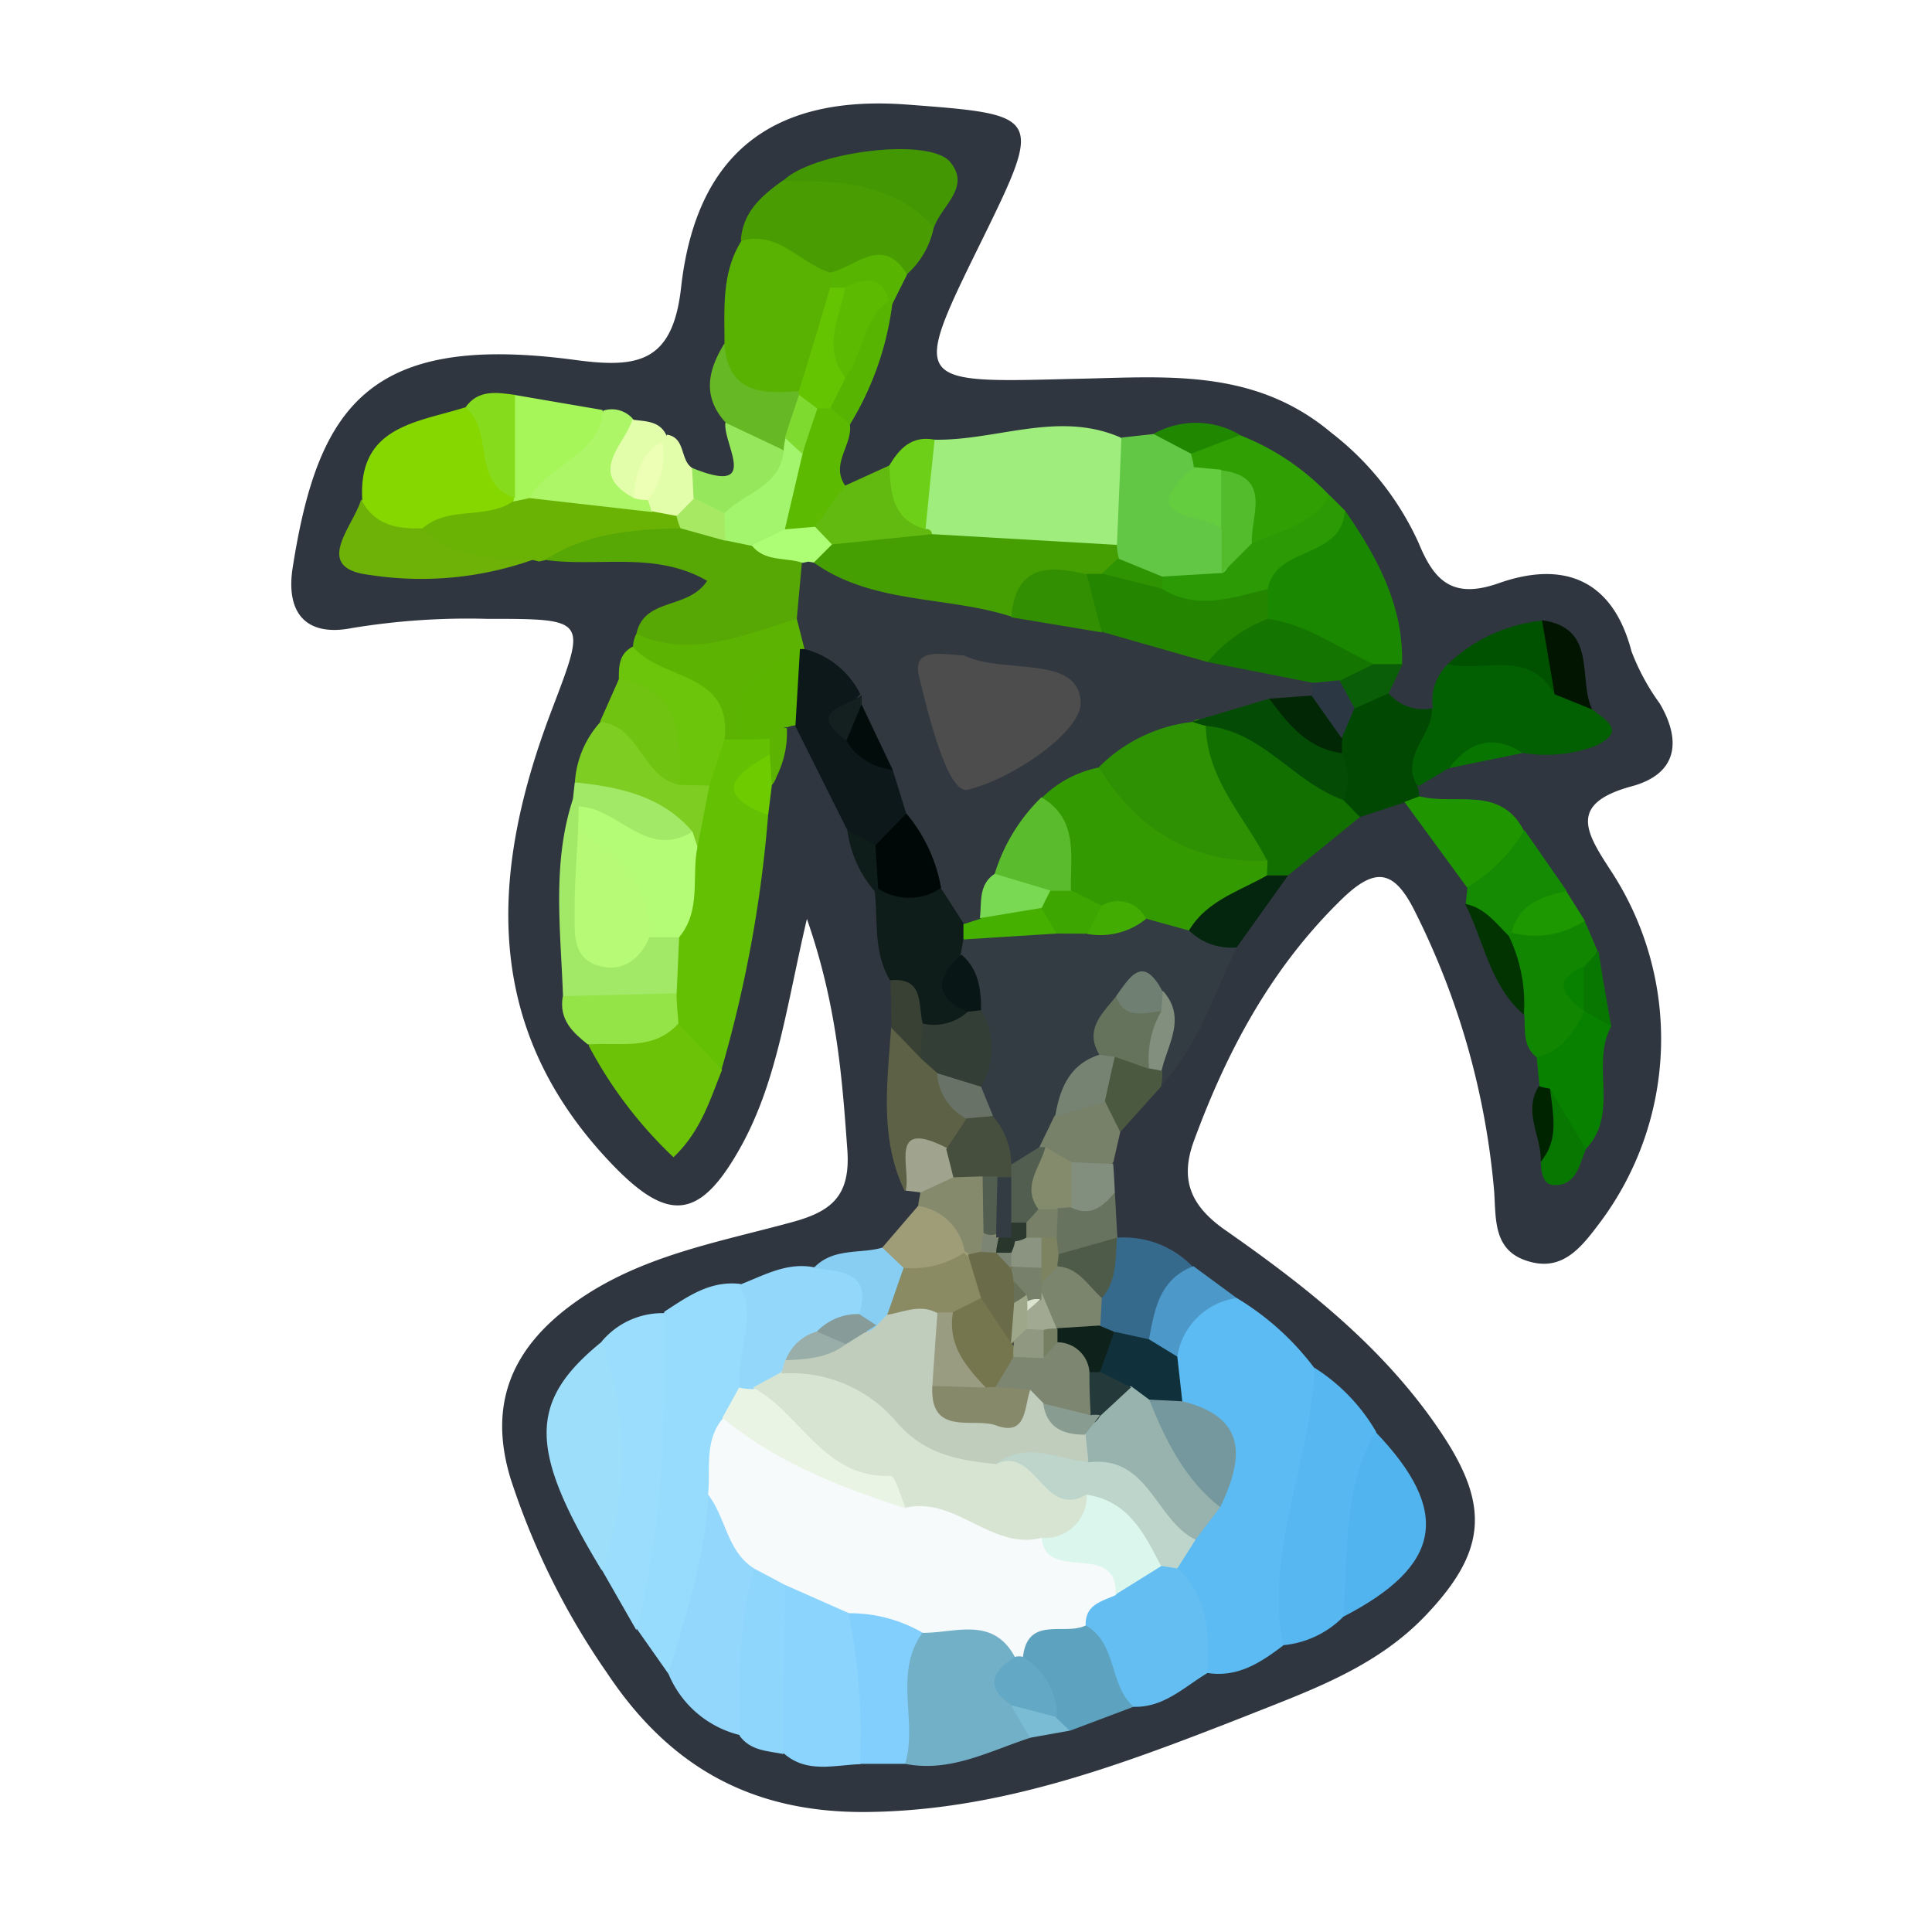 <svg id="Layer_1" data-name="Layer 1" xmlns="http://www.w3.org/2000/svg" viewBox="0 0 128 128"><defs><style>.cls-1{fill:#303640;}.cls-2{fill:#5cbbf3;}.cls-3{fill:#333b43;}.cls-4{fill:#9eed7d;}.cls-5{fill:#97dcfd;}.cls-6{fill:#63c002;}.cls-7{fill:#56b7f1;}.cls-8{fill:#57a705;}.cls-9{fill:#025f02;}.cls-10{fill:#59b101;}.cls-11{fill:#9bddfc;}.cls-12{fill:#8ad4fe;}.cls-13{fill:#86d700;}.cls-14{fill:#72b0c8;}.cls-15{fill:#9ddefb;}.cls-16{fill:#499c01;}.cls-17{fill:#1a8800;}.cls-18{fill:#65bef1;}.cls-19{fill:#93d8fc;}.cls-20{fill:#117000;}.cls-21{fill:#51b4ef;}.cls-22{fill:#61c745;}.cls-23{fill:#6bc207;}.cls-24{fill:#6ab305;}.cls-25{fill:#0c1819;}.cls-26{fill:#93d8fa;}.cls-27{fill:#429703;}.cls-28{fill:#82cffd;}.cls-29{fill:#8fd6fd;}.cls-30{fill:#0f1d1a;}.cls-31{fill:#014802;}.cls-32{fill:#5da2bf;}.cls-33{fill:#6fb207;}.cls-34{fill:#a1e966;}.cls-35{fill:#5db301;}.cls-36{fill:#118601;}.cls-37{fill:#1f9600;}.cls-38{fill:#2f9f04;}.cls-39{fill:#2b9a05;}.cls-40{fill:#7ecd23;}.cls-41{fill:#5d6145;}.cls-42{fill:#a6f659;}.cls-43{fill:#6cc40b;}.cls-44{fill:#94e347;}.cls-45{fill:#098100;}.cls-46{fill:#acf667;}.cls-47{fill:#71c312;}.cls-48{fill:#366a8d;}.cls-49{fill:#62ba10;}.cls-50{fill:#148b02;}.cls-51{fill:#66b824;}.cls-52{fill:#5cbb01;}.cls-53{fill:#4c98c9;}.cls-54{fill:#5ab400;}.cls-55{fill:#96e75b;}.cls-56{fill:#9e9d78;}.cls-57{fill:#04250e;}.cls-58{fill:#005100;}.cls-59{fill:#87db1d;}.cls-60{fill:#88cef3;}.cls-61{fill:#778069;}.cls-62{fill:#57b502;}.cls-63{fill:#6dcf17;}.cls-64{fill:#011501;}.cls-65{fill:#868a6d;}.cls-66{fill:#013401;}.cls-67{fill:#1d9800;}.cls-68{fill:#68735f;}.cls-69{fill:#4b5940;}.cls-70{fill:#077701;}.cls-71{fill:#e3feab;}.cls-72{fill:#0b5e08;}.cls-73{fill:#6dcb00;}.cls-74{fill:#a0a48e;}.cls-75{fill:#384134;}.cls-76{fill:#208701;}.cls-77{fill:#838f7e;}.cls-78{fill:#002300;}.cls-79{fill:#077500;}.cls-80{fill:#7abcd4;}.cls-81{fill:#98b2ad;}.cls-82{fill:#bdd5cb;}.cls-83{fill:#74989d;}.cls-84{fill:#10313c;}.cls-85{fill:#349a02;}.cls-86{fill:#333e36;}.cls-87{fill:#464e3d;}.cls-88{fill:#65725c;}.cls-89{fill:#768272;}.cls-90{fill:#081616;}.cls-91{fill:#6f7f71;}.cls-92{fill:#697267;}.cls-93{fill:#43ac03;}.cls-94{fill:#46b001;}.cls-95{fill:#3da600;}.cls-96{fill:#525e50;}.cls-97{fill:#828f7e;}.cls-98{fill:#459e02;}.cls-99{fill:#f6fafa;}.cls-100{fill:#e9f4e5;}.cls-101{fill:#b4fc75;}.cls-102{fill:#313840;}.cls-103{fill:#a3f56e;}.cls-104{fill:#aefe75;}.cls-105{fill:#a7e963;}.cls-106{fill:#65c402;}.cls-107{fill:#63a8c4;}.cls-108{fill:#248501;}.cls-109{fill:#147600;}.cls-110{fill:#dbf6ed;}.cls-111{fill:#2d9103;}.cls-112{fill:#044b06;}.cls-113{fill:#52bc2d;}.cls-114{fill:#64cc3f;}.cls-115{fill:#2e9401;}.cls-116{fill:#000807;}.cls-117{fill:#010c0b;}.cls-118{fill:#141f20;}.cls-119{fill:#d7e4d2;}.cls-120{fill:#c0cdbd;}.cls-121{fill:#879b99;}.cls-122{fill:#9aaea9;}.cls-123{fill:#022704;}.cls-124{fill:#2b3844;}.cls-125{fill:#b7fa76;}.cls-126{fill:#edfeb5;}.cls-127{fill:#7b846c;}.cls-128{fill:#4e5b49;}.cls-129{fill:#0e211b;}.cls-130{fill:#7fda30;}.cls-131{fill:#8a8a63;}.cls-132{fill:#848a6c;}.cls-133{fill:#6a6c49;}.cls-134{fill:#7c8574;}.cls-135{fill:#7d8261;}.cls-136{fill:#788067;}.cls-137{fill:#24393a;}.cls-138{fill:#899c91;}.cls-139{fill:#5abb2c;}.cls-140{fill:#79d952;}.cls-141{fill:#2b392f;}.cls-142{fill:#318f01;}.cls-143{fill:#4d4d4d;}.cls-144{fill:#7d8670;}.cls-145{fill:#87896b;}.cls-146{fill:#999c81;}.cls-147{fill:#a1a993;}.cls-148{fill:#77806b;}.cls-149{fill:#767f62;}.cls-150{fill:#75754e;}.cls-151{fill:#9fa78b;}.cls-152{fill:#687057;}.cls-153{fill:#28362b;}.cls-154{fill:#8b9480;}.cls-155{fill:#909882;}.cls-156{fill:#dce4d0;}</style></defs><path class="cls-1" d="M53.46,60.88c-1.41,6-2,11.15-4.72,15.69-2.51,4.23-4.56,4.29-8.05.71-8.8-9.06-8.24-19.38-4.2-30.07C38.84,41,39.06,41,32.26,41a47.12,47.12,0,0,0-8.94.61c-3.05.6-4.4-1-3.93-4C21.06,27,24.37,22,38.12,23.85c4.15.56,6.44.16,7-4.77,1-9,6.14-12.82,15-12.15s9,.69,5,8.85c-4.76,9.68-4.77,9.6,6,9.32C77,25,83,24.3,88.19,28.66A19.26,19.26,0,0,1,94,36c1,2.43,2.2,3.73,5.29,2.64,4.19-1.48,7.53-.36,8.8,4.51a14.84,14.84,0,0,0,1.88,3.47c1.49,2.55,1.09,4.67-1.85,5.47-4.32,1.17-3,3.13-1.33,5.7A20.3,20.3,0,0,1,106,81c-1.25,1.66-2.51,3.32-4.88,2.52-2.21-.73-2-2.8-2.13-4.61a51,51,0,0,0-5.28-18.59c-1.38-2.74-2.62-2.87-4.8-.76-4.66,4.53-7.59,10-9.8,16-.94,2.54-.28,4.27,2,5.89,5.46,3.81,10.7,7.92,14.45,13.59,3.17,4.78,2.88,7.81-1.12,12-3.35,3.51-7.77,5-12.09,6.73-8.06,3.15-16.08,6.21-25,6.28-7.57.05-13-3-17.13-9.21A49.05,49.05,0,0,1,33.84,98c-1.54-5,.1-8.72,4.19-11.67,4.32-3.12,9.46-4,14.41-5.35,2.63-.71,3.91-1.72,3.7-4.77C55.79,71.34,55.44,66.57,53.46,60.88Z"/><path class="cls-2" d="M81.94,86a18,18,0,0,1,5.15,4.65c2.68,6.51.12,12.43-2.09,18.38-1.49,1.13-3,2.12-5,1.81-2.67-1.34-2.64-4.07-3.33-6.43a4.29,4.29,0,0,1,.85-2.74,32.1,32.1,0,0,0,2-2.88c2.4-3.58-2.32-3.88-2.82-6.13a8.3,8.3,0,0,1-.14-3.14C77.34,86.82,78.49,84.64,81.94,86Z"/><path class="cls-3" d="M81.93,62.78c-1.51,3.15-2.59,6.54-5,9.17a5.2,5.2,0,0,1-1-.86,6.7,6.7,0,0,0-.83-1.2c0,.07-.35,0-.34,0a13.24,13.24,0,0,0-.93,1.1,7.53,7.53,0,0,0-2.54,3.62,13.92,13.92,0,0,1-1.74,2.23,2.74,2.74,0,0,1-2.76.69c-1.29-.56-1.42-2-2.11-3a10.38,10.38,0,0,1-1-2.71,10,10,0,0,0-.16-5c.16-1.55-1-2.92-.58-4.51a2.86,2.86,0,0,1,.93-1.27c1.73-.91,3.61-.48,5.43-.63.76,0,1.52-.07,2.27-.14a18.3,18.3,0,0,0,4.32-1,4.34,4.34,0,0,1,3.44,1A6.53,6.53,0,0,1,81.93,62.78Z"/><path class="cls-4" d="M61.9,29.13c4.12.08,8.21-1.95,12.35-.14A7,7,0,0,1,75,36.11c-4.59,2.07-9.28,2.72-14.13.9a3.43,3.43,0,0,1-1-1.47A6.09,6.09,0,0,1,61.9,29.13Z"/><path class="cls-5" d="M44.29,110.9l-2.11-3c-.71-7.1-.44-14.12,1.84-21,1.54-1,3-2.06,5-1.84,3.72,1.48,1.08,4.33,1.41,6.54a14.18,14.18,0,0,1-.85,2.78,6.34,6.34,0,0,0-.08,4.91C49.45,103,47,106,46.58,109.59A1.8,1.8,0,0,1,44.29,110.9Z"/><path class="cls-6" d="M50.89,54a84.3,84.3,0,0,1-3.1,16.89c-2.41.74-3.52-.62-4.22-2.63a6.46,6.46,0,0,1-.1-2.36c.06-1.28,0-2.58.19-3.86,1-1.87.81-3.92.93-5.92.24-1.51.73-3,.91-4.49a5,5,0,0,1,1.68-3.45,3.61,3.61,0,0,1,1.49-.5,3.29,3.29,0,0,1,2.17.61,2.51,2.51,0,0,1,.59,1.29C51.18,51.05,49.28,52.31,50.89,54Z"/><path class="cls-7" d="M85,109c-1.19-6.34,1.87-12.2,2.09-18.38a12.36,12.36,0,0,1,4.07,4.22c1.22,4.42,1.29,8.63-2.13,12.24A6.44,6.44,0,0,1,85,109Z"/><path class="cls-8" d="M42.16,42c.52-2.44,3.43-1.58,4.69-3.52-3.46-2-7.24-.88-10.77-1.39,1.23-4.59,5.12-3.1,8.15-3.57a20.34,20.34,0,0,1,4,.67c.8.16,1.62.26,2.42.47,1.2.72,2.71,1,3.41,2.4a5.1,5.1,0,0,1-.18,4.27C48,45.23,45.75,45.36,42.16,42Z"/><path class="cls-9" d="M96,50.89l-2,1.19c-2.44-1.81-2.38-2.1.93-5.19a3.36,3.36,0,0,1,1-2.9c2.68-.36,5.75-3.69,7.77,1,.44.81.81,1.68,1.79,2,.84.72,2.31,1.39.27,2.41a9.44,9.44,0,0,1-4.83.49C99,49,97.58,50.31,96,50.89Z"/><path class="cls-10" d="M48,22.75c0-2.32-.2-4.68,1.12-6.79,3.45-3.46,5.29-.92,7.06,1.89a5,5,0,0,1,.15,1.71c-1,2.71-.91,5.93-3.85,7.64C49,27.71,46.67,27.05,48,22.75Z"/><path class="cls-11" d="M44,87c.14,7.05-.06,14.08-1.84,21L39.87,104c-.26-5-1.81-10.08,0-15.13A5.25,5.25,0,0,1,44,87Z"/><path class="cls-12" d="M57,116.88c-1.74.06-3.54.63-5.07-.71-2.25-3.87-2-7.85-.58-11.89,2.29-1.27,4.18-.66,5.79,1.23C59.05,109.32,59.63,113.12,57,116.88Z"/><path class="cls-13" d="M24,33.09C23.72,28.24,27.6,28,30.78,27c4.14-.12,2.37,3.9,3.94,5.59a2.82,2.82,0,0,1-.29,1.59c-1.91,2-4.67,1.55-7,2.33C25.27,36.37,23.13,36.25,24,33.09Z"/><path class="cls-14" d="M68.27,115.13c-2.71.87-5.29,2.32-8.3,1.73-2.11-3.53-2.43-7,.59-10.19,2.67-1.25,5-1.11,7,1.41,1.13,1.29.27,2.94.8,4.34A8.8,8.8,0,0,1,68.27,115.13Z"/><path class="cls-15" d="M39.86,88.9a21.81,21.81,0,0,1,0,15.13C35,96,35,92.85,39.86,88.9Z"/><path class="cls-16" d="M55,18.06c-2-.63-3.45-2.82-5.92-2.1.11-1.9,1.38-3,2.79-4,5.35-2.2,8.54-1.22,10,3.08a5.65,5.65,0,0,1-1.77,3.12C58.41,18.32,56.68,19.27,55,18.06Z"/><path class="cls-17" d="M89.1,33.81C91.23,36.89,93,40.12,92.89,44a3.65,3.65,0,0,1-2,1.05A13.11,13.11,0,0,1,83,41.67a4,4,0,0,1-.43-2.22C83.11,35.65,85.76,34.33,89.1,33.81Z"/><path class="cls-18" d="M78,103.91c2.13,1.89,2.08,4.4,2,6.93-1.54.92-2.88,2.29-4.87,2.24-3.45.08-3.38-3-4.42-5a3.3,3.3,0,0,1,1.71-3.45c1.43-.52,2.64-1.7,4.33-1.54A2.4,2.4,0,0,1,78,103.91Z"/><path class="cls-19" d="M44.29,110.9c1.13-3.92,2.5-7.79,2.63-11.93,3.46.33,4,2.76,4,5.57-1.34,3.34,1.2,7.38-1.87,10.42A6.88,6.88,0,0,1,44.29,110.9Z"/><path class="cls-20" d="M90.1,54.13,85.34,58a1.65,1.65,0,0,1-1.44.5,3,3,0,0,1-1.34-.88c-1.88-3-6.44-5.18-3.32-9.9,2.25-1.83,4.08-.42,5.79.89a34.36,34.36,0,0,1,4.37,3.31A3.73,3.73,0,0,1,90.1,54.13Z"/><path class="cls-21" d="M89,107.11c.34-4.15-.09-8.42,2.13-12.24C96.17,100.13,95.55,103.73,89,107.11Z"/><path class="cls-22" d="M74,36.1l.3-7.11,2.18-.24a3.6,3.6,0,0,1,3.21.87,3.36,3.36,0,0,1,.64,1.21c-.11,2,1.84,3.08,2.06,4.93a3.61,3.61,0,0,1-.9,2.91c-1.19.94-2.59.8-4,.78a4.85,4.85,0,0,1-3.55-1.82A1.41,1.41,0,0,1,74,36.1Z"/><path class="cls-23" d="M45,67.88c.95,1,1.89,2,2.84,3-.81,2-1.4,4.06-3.22,5.79A28.45,28.45,0,0,1,39,69.27C40.43,66.51,42.76,67.46,45,67.88Z"/><path class="cls-24" d="M28,35c1.73-1.51,4.2-.55,6-1.79A2.26,2.26,0,0,1,35,32c2.71-1.08,5.26.16,7.87.54a3.53,3.53,0,0,1,2.14,1A1.3,1.3,0,0,1,45.09,35c-3.15.08-6.27.3-9,2.12l-.38.08-.39-.1C32.6,37.4,29.56,38.83,28,35Z"/><path class="cls-25" d="M56.14,55,52.69,48.1a4.55,4.55,0,0,1-.8-4.61A3.05,3.05,0,0,1,53,42.29c2.63-.79,4.14.51,5.17,2.74a26.63,26.63,0,0,1,.56,2.74,14.62,14.62,0,0,0,2.1,2.54,5.2,5.2,0,0,1,.6,3.76,3.46,3.46,0,0,1-2.79,2.65A2.5,2.5,0,0,1,56.14,55Z"/><path class="cls-26" d="M49,91.87c-.23-2.25,1.19-4.49,0-6.75,1.59-.61,3.11-1.51,4.92-1.16,2.75-.83,4.9-.8,4.36,3.05-.56,1.2-1.83,1.57-2.76,2.34a10.42,10.42,0,0,0-2,1.84,3.27,3.27,0,0,1-1,.93,5.39,5.39,0,0,1-2.59.57A1.84,1.84,0,0,1,49,91.87Z"/><path class="cls-27" d="M61.88,15.06c-2.72-3-6.35-3.08-10-3.08,1.91-1.91,9.67-2.93,11.07-1.25S62.37,13.63,61.88,15.06Z"/><path class="cls-28" d="M61.15,108.13c-2,2.7-.33,5.88-1.18,8.73l-3,0a39.4,39.4,0,0,0-.76-10C58.44,105.17,60.1,105.48,61.15,108.13Z"/><path class="cls-29" d="M49,115c0-3.72-.15-7.45,1-11.07,1.1-.46,2.05-.63,2,1.06l-.09,11.22C50.86,116,49.72,116,49,115Z"/><path class="cls-30" d="M63.83,62.24l-.19,1c-.57,1.63.62,3,.67,4.56a2.35,2.35,0,0,1-3,1.12c-1.86-.69-.83-3.09-2.36-4-1.09-1.83-.78-3.91-1-5.89.14-.21.29-.41.44-.62a4.49,4.49,0,0,1,4.4-.57A3.41,3.41,0,0,1,64.66,61,2.06,2.06,0,0,1,63.83,62.24Z"/><path class="cls-31" d="M90.1,54.13,89,53c-.31-1.1-1.15-2-1.36-3.12a6.73,6.73,0,0,1,.06-1.42,5,5,0,0,1,1.6-2.39A2.3,2.3,0,0,1,92,45.93a3,3,0,0,0,2.86,1c.1,1.8-2.18,3.18-.93,5.19a3.11,3.11,0,0,1,.11.68c-.19.54-.54.65-1,.37Z"/><path class="cls-32" d="M71.93,107.69c2.1,1.18,1.53,3.93,3.17,5.39l-4.2,1.58a3.71,3.71,0,0,1-1.86-1,7.94,7.94,0,0,1-1.6-4.86C68.44,106.32,70.06,106.49,71.93,107.69Z"/><path class="cls-33" d="M28,35c2,2.08,4.69,2,7.29,2.09a22.23,22.23,0,0,1-10.8,1c-3.85-.45-1.09-3.19-.56-5C24.8,34.81,26.34,35.06,28,35Z"/><path class="cls-34" d="M45,62l-.17,3.82c-2.46,2.17-5,2.38-7.53.19-.15-4.39-.75-8.8.67-13.11l.64.29a2.84,2.84,0,0,1,.86,1.85c.2,2.66-.16,5.69,3.93,5.66A2.33,2.33,0,0,1,45,62Z"/><path class="cls-35" d="M42.16,42c3.74,1.68,7.17,0,10.67-1a1.48,1.48,0,0,1,.51,2H53c-1.2,2.08-2.15,4.32-4,6H48c-1.7-2.37-5.93-2.25-6.06-6.17A2,2,0,0,1,42.16,42Z"/><path class="cls-36" d="M101.81,70.05c-.94-.74-.75-1.82-.82-2.82-1-1.42-1-3.17-1.53-4.74a2.2,2.2,0,0,1,.59-1.29c1.6-1.16,3.28-.39,4.93-.2l.86,2a10.77,10.77,0,0,0-.72,1.63c-.33.92.28,1.6.58,2.36a2.56,2.56,0,0,1-.22,1.31C104.69,69.81,104,71.48,101.81,70.05Z"/><path class="cls-37" d="M93.05,53.13l1-.37c2.35.61,5.33-.75,6.9,2.25.17,2.67-.35,4.66-3.76,3.78Z"/><path class="cls-38" d="M79.09,31c0-.31-.11-.61-.18-.92a3.05,3.05,0,0,1,3.26-1.24,16.32,16.32,0,0,1,5.93,4c.43,3.59-3.18,2.16-4.46,3.61-2.19-.34-1.75-3.09-3.51-3.81A2.35,2.35,0,0,1,79.09,31Z"/><path class="cls-39" d="M82.94,36c1.84-.86,4-1.18,5.16-3.18l1,1c-.16,3.26-4.65,2.31-5.12,5.27-2.13,2.35-4.34,3.94-7.07.75A1.72,1.72,0,0,1,77,38.2l4-.24C81.85,37.57,81.06,35.42,82.94,36Z"/><path class="cls-40" d="M47,52.05l-.78,4a5.82,5.82,0,0,1-1.31-.24c-2.3-1.29-5.08-1.75-6.82-4a6.55,6.55,0,0,1,1.71-4c3.33-1.94,4.26,1.13,5.85,2.81C46.08,51.09,46.55,51.56,47,52.05Z"/><path class="cls-41" d="M59.94,78.91c-1.69-3.49-1.15-7.17-.9-10.83,1.41-.83,1.77,1,2.81,1.11a2.66,2.66,0,0,1,1.43,1.39C63.41,72,64.66,73,65,74.35a2.73,2.73,0,0,1-.88,2.54C62.78,77.71,61,77.62,59.94,78.91Z"/><path class="cls-42" d="M35.08,33,34,33.23l.06-.23a5.75,5.75,0,0,1,0-6.84l5.84,1C42.23,32.39,37.2,31.46,35.08,33Z"/><path class="cls-43" d="M47,52.05,45,52a25.31,25.31,0,0,0-4-7c0-.86,0-1.69.93-2.16C43.78,45.1,48.54,44.46,48,49,47.68,50,47.33,51,47,52.05Z"/><path class="cls-44" d="M37.29,66l7.53-.19c0,.68.09,1.36.13,2-1.67,1.85-3.92,1.22-6,1.39C38,68.44,37,67.58,37.29,66Z"/><path class="cls-45" d="M101.81,70.05c1.65-.4,2.48-1.65,3.15-3.06,1.05-.53,1.43.2,1.79,1-1.39,2.54.57,5.77-1.68,8.13-2.68.68-1.73-1.92-2.6-2.87A6,6,0,0,1,102,72Z"/><path class="cls-46" d="M35.08,33c1.24-2.25,4.54-2.77,4.88-5.79a1.84,1.84,0,0,1,2,.58,25.32,25.32,0,0,0,1.29,3.7,4.48,4.48,0,0,1,.39,1.24,2.42,2.42,0,0,1-.46,1.19Z"/><path class="cls-47" d="M41,45c4.17.69,4.06,3.84,4,7-2.46-.5-2.6-3.91-5.25-4.18Z"/><path class="cls-48" d="M74,82a6.33,6.33,0,0,1,5,1.9c-.34,2.16-1.62,3.85-2.85,5.56a3.8,3.8,0,0,1-4.1-1,3.82,3.82,0,0,1-.52-2.17,8.5,8.5,0,0,1,1.76-4Z"/><path class="cls-49" d="M61.32,35.05a.37.37,0,0,1,.43.34c-1.09,3.1-3.68,1.89-5.8,2a3.75,3.75,0,0,1-2.27-1.53c-1-2.33.08-3.35,2.3-3.68l2.94-1.34C60.69,31.69,59.32,34.34,61.32,35.05Z"/><path class="cls-50" d="M97.22,58.79A11.42,11.42,0,0,0,101,55l2.78,4c-.5,1.84-2.46,1.76-3.61,2.76L100,62c-1.92.6-1.66-1.78-2.89-2.11Z"/><path class="cls-51" d="M48,22.75c.21,3.3,2.5,3.36,4.94,3.16l.52.47a4.34,4.34,0,0,1-.37,3.4,2.69,2.69,0,0,1-1.11.86c-2,.18-3-1.23-3.89-2.63C46.51,26.29,46.89,24.53,48,22.75Z"/><path class="cls-52" d="M56,32.18,54,34.9a1.72,1.72,0,0,1-2.11.43c-1.76-1.74-.49-3.28.32-4.85.69-1,.75-2.33,1.42-3.37a1.64,1.64,0,0,1,1.29-.48,2.17,2.17,0,0,1,1.39,1.51C56.48,29.51,55,30.74,56,32.18Z"/><path class="cls-53" d="M76.12,88.75c.38-2,.69-4,2.95-4.86L81.94,86A4.62,4.62,0,0,0,78,89.88C76.78,90.54,76.36,89.8,76.12,88.75Z"/><path class="cls-54" d="M49,49c-.75-3.37,1.48-4.77,4-6l-.3,5.06a1.43,1.43,0,0,0-.54.13c-.64-.14-.67.63-1.13.76Z"/><path class="cls-55" d="M48.06,28l3.82,1.81c1.27,3.44-1.31,4.1-3.6,5a2.88,2.88,0,0,1-2.7-1.51A2.05,2.05,0,0,1,45.85,31C50.46,32.88,47.88,29.42,48.06,28Z"/><path class="cls-34" d="M38.08,51.83c2.93.31,5.75.87,7.8,3.27-.51,1.88-1.22,2.9-3.47,1.69-1.64-.88-3.31-1.5-4.07-3.36l-.38-.5Z"/><path class="cls-56" d="M58.45,82.66l2.39-2.78c2.84-1.09,3.94.17,4,2.92a3.42,3.42,0,0,1-4.24,2.38A2.79,2.79,0,0,1,58.45,82.66Z"/><path class="cls-57" d="M83.94,58h1.4l-3.41,4.77a4,4,0,0,1-3.16-1.13C78.75,58,80.7,57.08,83.94,58Z"/><path class="cls-58" d="M103,46c-1.68-3.05-4.7-1.43-7.08-2a10.66,10.66,0,0,1,6.25-2.88C104,42.48,104.59,44.06,103,46Z"/><path class="cls-59" d="M34.12,26.16c0,2.28,0,4.56,0,6.84-2.94-1-1.34-4.49-3.29-6C31.68,25.79,32.9,26,34.12,26.16Z"/><path class="cls-60" d="M58.45,82.66,59.87,84c1.26,1,1.05,2.19.3,3.4a2.79,2.79,0,0,1-1.92,1.1c-.83-.09-1.41-.43-1.34-1.39.89-2.83-1.14-2.86-3-3.1C55.19,82.64,57,83.09,58.45,82.66Z"/><path class="cls-61" d="M68.86,76l1-2.06c1-.72,1.75-1.84,3.21-1.42A2.1,2.1,0,0,1,74.22,75l-.46,2a2.89,2.89,0,0,1-2.44,1.21,3.13,3.13,0,0,1-2.22-1.58Z"/><path class="cls-62" d="M56.3,28.14,55,27a2.73,2.73,0,0,1-.21-2.72c1-1.7.46-4.71,3.73-4.6l.6.42A20.09,20.09,0,0,1,56.3,28.14Z"/><path class="cls-63" d="M61.32,35.05c-2.22-.59-2.31-2.4-2.4-4.21.67-1.13,1.49-2,3-1.71C61.71,31.11,61.51,33.08,61.32,35.05Z"/><path class="cls-64" d="M103,46l-.84-4.91c3.71.52,2.36,3.86,3.32,5.91Z"/><path class="cls-65" d="M63.91,82.9a3.66,3.66,0,0,0-3.07-3c0-.28.09-.57.13-.85-.32-1.59.77-1.82,1.92-2a4.19,4.19,0,0,1,2.39.37c1.22,1,1.17,2.33,1.11,3.69a3.63,3.63,0,0,1-.5,1.46,1.84,1.84,0,0,1-1.3.73Z"/><path class="cls-66" d="M97.07,59.89c1.29.24,2,1.24,2.89,2.11a10.36,10.36,0,0,1,1,5.23C98.72,65.3,98.32,62.36,97.07,59.89Z"/><path class="cls-67" d="M100.15,61.79c.46-1.9,2-2.37,3.61-2.76L105,61A6,6,0,0,1,100.15,61.79Z"/><path class="cls-68" d="M73.86,79c.06,1,.11,2,.17,3l0,0c-.87,1.59-2,2.6-3.94,1.76a2.68,2.68,0,0,1-1-1.18,2.58,2.58,0,0,1,1-3.24C71.28,78.78,72.53,78.3,73.86,79Z"/><path class="cls-69" d="M74.22,75l-1-2c-1.22-1.35-.3-2.35.56-3.35a1.84,1.84,0,0,1,2.33.41c.29.31.59.62.89.92,0,.32,0,.65-.07,1Z"/><path class="cls-70" d="M102.7,72.13l2.37,4c-.43,1-.6,2.41-2.09,2.39-.76,0-.86-.85-.9-1.51C103.15,75.46,101.56,73.62,102.7,72.13Z"/><path class="cls-71" d="M42,33c-3.14-1.68-.65-3.46-.1-5.2.85.13,1.81.06,2.26,1.06l-.14.67A5.86,5.86,0,0,1,42,33Z"/><path class="cls-71" d="M45.85,31l.1,2c.26,1-.09,1.42-1.13,1.18l-1.66-.31c-.07-.26-.15-.51-.24-.76a7,7,0,0,1,.95-3.85l.33-.46C45.43,29,45.05,30.47,45.85,31Z"/><path class="cls-72" d="M92,45.93l-2.23,1c-1.52.09-1.43-.9-1.3-1.92A2,2,0,0,1,91,44h1.92C92.61,44.65,92.33,45.29,92,45.93Z"/><path class="cls-73" d="M50.89,54c-3.74-1.39-2.24-2.69.07-4a1.38,1.38,0,0,1,.18,2Z"/><path class="cls-74" d="M63.16,78,61,79l-1-.12c.4-1.44-1.24-4.87,2.74-2.82C63.64,76.52,63.56,77.19,63.16,78Z"/><path class="cls-75" d="M61,70.11c-.65-.68-1.29-1.36-1.94-2L59,64.94c2.25-.18,1.81,1.62,2.13,2.87A1.74,1.74,0,0,1,61,70.11Z"/><path class="cls-62" d="M55,18.06c1.71-.36,3.46-2.53,5.1.12l-1,2L58.88,20c-.94-.8-2,.17-2.93-.17a3,3,0,0,1-.94-.76Z"/><path class="cls-76" d="M82.17,28.82l-3.26,1.24-2.49-1.31A5.74,5.74,0,0,1,82.17,28.82Z"/><path class="cls-77" d="M73.86,79c-.76.91-1.58,1.64-2.89,1a2.17,2.17,0,0,1,0-3l2.78.11C73.8,77.69,73.83,78.33,73.86,79Z"/><path class="cls-78" d="M102.7,72.13c.17,1.66.63,3.35-.62,4.83.06-1.66-1.2-3.28-.13-5A5.86,5.86,0,0,0,102.7,72.13Z"/><path class="cls-79" d="M96,50.89c1.34-1.75,2.93-2.27,4.88-1Z"/><path class="cls-70" d="M106.75,68,105,67h0a2.25,2.25,0,0,1,0-3l.91-1C106.15,64.67,106.45,66.31,106.75,68Z"/><path class="cls-80" d="M70,113.83l.87.83-2.63.47-1.22-2.08C68.45,111.77,69.23,112.81,70,113.83Z"/><path class="cls-35" d="M51.14,52,51,50,51,49c.14-.6.38-1,1.13-.76A6.47,6.47,0,0,1,51.14,52Z"/><path class="cls-30" d="M56.14,55,58,56a2,2,0,0,1,.18,2.87l-.24.17A7.66,7.66,0,0,1,56.14,55Z"/><path class="cls-81" d="M80.84,99.85,79.21,102a2.42,2.42,0,0,1-3.74-.94c-1-1.63-2.7-2.35-4.11-3.45a3.37,3.37,0,0,1-.65-2.25,5.4,5.4,0,0,1,.92-2.21,4.42,4.42,0,0,1,3.27-2,2.54,2.54,0,0,1,1.92,1.11C78.35,94.71,81.12,96.47,80.84,99.85Z"/><path class="cls-82" d="M72.11,96.88c4-.49,4.43,3.84,7.1,5.13L78,103.91l-1-.15c-2,.07-2.86-3-5.26-1.92-3.3-.57-5.65-2.11-5.93-5.78C68.25,93.25,70.2,94.91,72.11,96.88Z"/><path class="cls-83" d="M80.84,99.85c-2.36-1.85-3.62-4.43-4.7-7.12a2,2,0,0,1,2.19.11C82.69,93.91,82.38,96.66,80.84,99.85Z"/><path class="cls-84" d="M78.33,92.84l-2.19-.11-1.2-.89A2.17,2.17,0,0,1,72.58,91c-.46-1.34.33-2.09,1.3-2.76l2.24.49L78,89.88Z"/><path class="cls-85" d="M83.94,58c-1.84,1.05-4,1.68-5.17,3.65l-2.85-.79c-1.22-.45-2.43.23-3.65.08a2.68,2.68,0,0,1-2.49-1.46c-.89-2.17-.59-4.6-1.49-6.78.41-2.2,2.08-2.85,4-3.23,4.86,1,7.57,5.36,11.69,7.53Z"/><path class="cls-86" d="M61,70.11l.12-2.3a3.33,3.33,0,0,0,3-.78.55.55,0,0,1,.9-.1A5,5,0,0,1,65,72c-1.31.8-2.07-.17-2.9-.9Z"/><path class="cls-87" d="M63.16,78c-.15-.63-.31-1.25-.47-1.87.45-.66.89-1.33,1.33-2a1.14,1.14,0,0,1,1.77-.16A4.84,4.84,0,0,1,67,77.12a.85.85,0,0,1,.27.69c0,.25-.08.37-.14.37a2,2,0,0,1-1.09.41,1.5,1.5,0,0,1-.94-.65Z"/><path class="cls-88" d="M76.13,70.82,73.83,70c-.37.37-.7.35-1-.13-1-1.68.2-2.72,1.11-3.85a3.33,3.33,0,0,1,3.19.89C77.37,68.36,76.44,69.51,76.13,70.82Z"/><path class="cls-89" d="M72.86,69.87a6.41,6.41,0,0,0,1,.13c-.23,1-.45,2-.67,3l-3.29,1C70.21,72.11,70.86,70.5,72.86,69.87Z"/><path class="cls-90" d="M65,66.93l-.9.1c-2.36-1-2-2.34-.41-3.79C64.83,64.2,65,65.53,65,66.93Z"/><path class="cls-91" d="M76.94,67c-1.13.07-2.42.62-3-1,.9-1.23,1.76-2.81,3.07-.34A.83.83,0,0,1,76.94,67Z"/><path class="cls-92" d="M65.79,73.94,64,74.1a3.64,3.64,0,0,1-1.92-3L65,72Z"/><path class="cls-93" d="M73,60a2.07,2.07,0,0,1,2.93.88,4.83,4.83,0,0,1-3.88,1C71.47,60.78,72.49,60.52,73,60Z"/><path class="cls-94" d="M63.83,62.24l0-1a3,3,0,0,1,.84-1.2c1.39-.51,2.75-1.17,4.31-.69A1.9,1.9,0,0,1,70,61.85Z"/><path class="cls-95" d="M70,61.85,69,60.17a1.54,1.54,0,0,1,.87-1.53A1.06,1.06,0,0,1,71,59l2,1c-.32.62-.64,1.24-.95,1.86Z"/><path class="cls-96" d="M67,78q0-.42,0-.84L68.86,76l.41,0c1.13,1.53,0,3.09.06,4.64a1.68,1.68,0,0,1-1.78,1,2.15,2.15,0,0,1-1.17-.86A2.41,2.41,0,0,1,67,78Z"/><path class="cls-97" d="M76.94,67l.1-1.36c1.61,1.79.31,3.54-.08,5.3l-.83-.16A6.24,6.24,0,0,1,76.94,67Z"/><path class="cls-98" d="M55.11,36.07l6.64-.68L74,36.1q0,.43.12.87a2.41,2.41,0,0,1-.76,2,4,4,0,0,1-1.31.58c-2.47-.15-3.42,2.62-5.65,2.94a34.48,34.48,0,0,0-8.08-1.22c-2.38,0-4.06-1-4.53-3.5A1.51,1.51,0,0,1,55.11,36.07Z"/><path class="cls-99" d="M71.93,107.69c-1.39.7-3.86-.69-4.16,2.13l-.51,0c-1.45-2.76-3.94-1.63-6.12-1.64a9.65,9.65,0,0,0-4.89-1.3L52,105l-2-1.06c-1.84-1.12-1.89-3.39-3.09-4.92.18-1.71-.28-3.56,1-5.07a2.92,2.92,0,0,1,4-.06c2.63,2.2,6,2.37,8.95,3.49a26,26,0,0,1,8.59,3.9c.89,1,2.1.37,3.12.63,2.2.56,2.9,1.81,1.33,3.78C73,106.09,71.88,106.31,71.93,107.69Z"/><path class="cls-100" d="M60,99.93c-4.35-1.4-8.57-3.05-12.14-6l1.11-2a3.59,3.59,0,0,0,.93.1c4.79-1,7.12,3.38,10.72,5C61.57,97.39,60.92,99.05,60,99.93Z"/><path class="cls-101" d="M38.34,53.43c2.62.08,4.49,3.54,7.54,1.67l.33,1c-.41,2,.28,4.2-1.22,6l-1.94,0c-3.58-1-3.15-4.7-4.75-7Z"/><path class="cls-102" d="M53.91,37.27c3.93,2.79,8.78,2.19,13.09,3.58,1.92-1.48,4-.66,6.08-.46,2.55.42,5,1.07,7.58,1.58,2.13.92,4.73.69,6.47,2.59a2,2,0,0,1,.21,1.51,2.88,2.88,0,0,1-2.55,1.45c-1.75.87-4-1-5.54,1-1.52,2.53-4.1,2.11-6.45,2.33a7.37,7.37,0,0,0-3.76,2c1,2.35-.46,4-1.69,5.65a12.45,12.45,0,0,1-2.43,2.38l-1.05.34c-.51-.78-1-1.57-1.52-2.36-2.62-.78-2.09-3-2.3-4.93L59.14,51a6.18,6.18,0,0,1-2.62-3.8A1.43,1.43,0,0,1,57,46a5.68,5.68,0,0,0-3.7-3l-.51-2c.11-1.26.23-2.51.34-3.76C53.41,36.89,53.66,36.86,53.91,37.27Z"/><path class="cls-103" d="M48,34c1.33-1.35,3.69-1.74,3.92-4.14,0-.29.07-.57.12-.85.92-.19,1.38.08,1.12,1.1l-1.17,5c-.43.93-1,1.63-2.15,1.06L48,35.79A1.17,1.17,0,0,1,48,34Z"/><path class="cls-104" d="M49.8,36.13,52,35.07l2-.17,1.12,1.17-1.2,1.2-.37-.06-.37.08C52,36.9,50.67,37.24,49.8,36.13Z"/><path class="cls-105" d="M48,34c0,.61,0,1.22.07,1.83L45.09,35a3.33,3.33,0,0,1-.26-.81L46,33Z"/><path class="cls-106" d="M55,19.06h1c1.4,2-.64,4,0,6-.34.67-.67,1.34-1,2l-.86,0c-.65,0-.95-.42-1.21-.91l0-.25Q54,22.48,55,19.06Z"/><path class="cls-107" d="M67.26,109.77a1,1,0,0,1,.51,0,4.61,4.61,0,0,1,2.26,4l-3-.79C65.28,111.84,65.66,110.76,67.26,109.77Z"/><path class="cls-108" d="M80,43.86l-7-2c-1.27-1-2.38-2.12-1-3.84l1,0c1.71-1.15,2.75.36,4,1,2.32,1.43,4.66.58,7,0,0,.64,0,1.29,0,1.93C83.77,43.51,81.29,42.84,80,43.86Z"/><path class="cls-109" d="M80,43.86A9.59,9.59,0,0,1,84,41c2.61.37,4.69,1.94,7,3l-2.16,1.06a1.38,1.38,0,0,1-1.85.18Z"/><path class="cls-110" d="M73.91,105.64c.16-3.6-4.59-.74-4.9-3.72,1.27-.69,2.64-1.27,3-2.89,2.76.41,3.81,2.6,4.92,4.73Z"/><path class="cls-111" d="M72.8,50.83a10.4,10.4,0,0,1,6.18-3c.43-.31.73-.21.91.28.08,3.56,2.58,6,4.06,8.92C79,57.23,75.34,55,72.8,50.83Z"/><path class="cls-112" d="M79.89,48.09a7.35,7.35,0,0,1-.91-.28l5.11-1.52a8.65,8.65,0,0,1,4.82,3.61A3.78,3.78,0,0,1,89,53C85.69,51.83,83.63,48.41,79.89,48.09Z"/><path class="cls-113" d="M82.94,36l-2,2c0-1,0-2,0-2.93-1.15-1.31-2.36-2.61,0-3.91C84.33,31.61,82.85,34.14,82.94,36Z"/><path class="cls-114" d="M80.91,31.12V35c-1.46-1-5.87-.6-1.82-4.05Z"/><path class="cls-115" d="M77,39l-4-1L74.07,37,77,38.2C77,38.48,77,38.75,77,39Z"/><path class="cls-116" d="M60.05,53.9a10.44,10.44,0,0,1,2.3,4.93,3.78,3.78,0,0,1-4.17.05L58,56Z"/><path class="cls-117" d="M57.08,46.66c.68,1.44,1.37,2.89,2.06,4.33a4,4,0,0,1-3.08-1.93A2.37,2.37,0,0,1,57.08,46.66Z"/><path class="cls-118" d="M57.08,46.66l-1,2.4c-2.73-2,0-2.22,1-3A2.72,2.72,0,0,1,57.08,46.66Z"/><path class="cls-119" d="M72,99a2.78,2.78,0,0,1-3,2.89c-3.32.83-5.66-2.76-9-2-.33-.73-.69-2.12-1-2.11-4.44.16-5.94-4.15-9.11-5.85l1.84-1a4.14,4.14,0,0,1,5.36-.58C60.28,92.31,63.47,94.17,66,97,68.63,95.75,69.17,100.72,72,99Z"/><path class="cls-120" d="M66,97c-2.49-.25-4.78-.64-6.62-2.81A9.11,9.11,0,0,0,51.78,91c.07-.28.14-.56.22-.84.92-1.14,2.48-1,3.58-1.73.76-.49,1.8.24,2.48-.59l.72-.74C60,86.49,61,85,62.64,86.2c1.09,1.22.89,2.94,1.67,4.26,1.09,1.58,2.56.68,3.9.6a3.05,3.05,0,0,1,1.92.85A8.89,8.89,0,0,1,71.92,95c.06.61.13,1.23.19,1.84C70.06,96.72,68,95.4,66,97Z"/><path class="cls-121" d="M58.06,87.8l-2,1.25c-1,.47-1.88.8-1.94-.83a3.74,3.74,0,0,1,2.8-1.16Z"/><path class="cls-122" d="M54.11,88.22l1.94.83c-1.2.94-2.64,1-4,1.07A3.11,3.11,0,0,1,54.11,88.22Z"/><path class="cls-123" d="M88.91,49.9c-2.29-.29-3.57-1.93-4.82-3.61l2.85-.21c1.66.25,1.61,1.67,2,2.83C88.89,49.24,88.9,49.57,88.91,49.9Z"/><path class="cls-124" d="M88.89,48.91l-2-2.83c0-.28,0-.55,0-.83l1.85-.18,1,1.84Z"/><path class="cls-125" d="M38.3,55.05c2.61,1.65,4.86,3.54,4.75,7-.64,1.53-1.81,2.4-3.41,1.93-1.78-.53-1.56-2.25-1.57-3.66C38.06,58.59,38.21,56.82,38.3,55.05Z"/><path class="cls-45" d="M104.93,64l0,3C103.68,66,102.7,65,104.93,64Z"/><path class="cls-126" d="M43.87,29.28a4.8,4.8,0,0,1-.95,3.85A3.27,3.27,0,0,1,42,33C42.09,31.45,42.39,30.08,43.87,29.28Z"/><path class="cls-127" d="M73,86l-.1,1.81a2.22,2.22,0,0,1-2.76.91,3.75,3.75,0,0,1-1.87-2.42,3,3,0,0,1,.11-1.54,2.34,2.34,0,0,1,1.81-1.26C72,83.34,73,84.07,73,86Z"/><path class="cls-128" d="M73,86c-.9-.8-1.53-2-2.91-2.1q-.29-.32-.15-.57c.09-.17.16-.25.24-.25L74,82C73.9,83.38,74,84.86,73,86Z"/><path class="cls-129" d="M70,88l2.83-.18,1,.42c-.31.87-.62,1.74-.94,2.62a1.57,1.57,0,0,1-1.16.55,3,3,0,0,1-2.07-1.58,2.35,2.35,0,0,1-.11-1.31Z"/><path class="cls-130" d="M52.94,26.16l1.21.91c-.34,1-.68,2-1,3L52,29C52.31,28,52.63,27.1,52.94,26.16Z"/><path class="cls-131" d="M62.11,87c-1.13-.63-2.23-.07-3.33.11.36-1,.72-2.08,1.09-3.11a6.29,6.29,0,0,0,4-1l.2.2c1,.78,1.86,1.58,1.5,3a2.38,2.38,0,0,1-2.27,1.51A2.35,2.35,0,0,1,62.11,87Z"/><path class="cls-132" d="M68.78,80.09c-1.1-1.52.15-2.75.48-4.1l1.72,1c0,1,0,2,0,3-.3,0-.61.05-.91.06A.74.74,0,0,1,68.78,80.09Z"/><path class="cls-52" d="M56,25c-1.58-2-.34-4,0-6,1.22-.47,2.41-.87,2.88.94C57.07,21.19,57.21,23.49,56,25Z"/><path class="cls-133" d="M65,86l-.87-2.88c.29-.07.59-.14.89-.19a2.12,2.12,0,0,1,1.28-.3,2.4,2.4,0,0,1,1.55,1.25,6,6,0,0,1,.2,1.39c0,.47.12.94.2,1.41A2.31,2.31,0,0,1,67,89.08C64.66,89.12,65,87.45,65,86Z"/><path class="cls-96" d="M65.1,77.94c.32,0,.64,0,1,0,.76,1.11.4,2.32.3,3.51a.93.93,0,0,1-1.24.23Z"/><path class="cls-134" d="M65.12,81.73A6.69,6.69,0,0,1,66,82l.3.26v.41L66,83l-1-.06Z"/><path class="cls-135" d="M70.13,83.11c0,.27-.07.54-.09.82L69,85a2.39,2.39,0,0,1-.86-1.12,2.29,2.29,0,0,1,.57-2A1,1,0,0,1,70,82Z"/><path class="cls-136" d="M70,82H69a.82.82,0,0,1-1.13.13A.84.84,0,0,1,68,81l.81-.89,1.28,0Z"/><path class="cls-137" d="M72.12,90.91c.27,0,.55,0,.82,0l2,1-2.06,1.91c-.36.62-.78.67-1.27.15A2.18,2.18,0,0,1,72.12,90.91Z"/><path class="cls-138" d="M72.26,93.76a1.84,1.84,0,0,1,.62,0l-1,1.29c-1.46,0-2.52-.45-2.76-2.05C70.45,92.2,71.26,93.37,72.26,93.76Z"/><path class="cls-139" d="M65.9,57.89A12,12,0,0,1,69,52.82c2.49,1.48,1.9,3.94,1.95,6.2H69.58C68,60,66.61,60,65.9,57.89Z"/><path class="cls-3" d="M66,82c0-1.35.06-2.69.08-4L67,78c0,1,0,2,0,3.05a.56.56,0,0,1,.35.56c0,.23-.08.35-.15.35a.87.87,0,0,1-1,0Z"/><path class="cls-140" d="M65.9,57.89,69.59,59c-.2.38-.38.76-.57,1.15l-4.1.68C65.05,59.8,64.8,58.62,65.9,57.89Z"/><path class="cls-141" d="M67,82c0-.34,0-.68,0-1,.33,0,.65,0,1,0,0,.33,0,.65,0,1l-.44.27Z"/><path class="cls-142" d="M72,38.06c.33,1.28.65,2.56,1,3.84l-6-1C67.28,37.41,69.47,37.43,72,38.06Z"/><path class="cls-143" d="M63.88,43.43c2.56,1.26,7.55-.09,7.72,3.07.11,1.94-4.52,5.12-7.49,5.82-1.3.31-2.56-4.77-3.23-7.53C60.41,42.83,62.49,43.37,63.88,43.43Z"/><path class="cls-144" d="M72.26,93.76,69.16,93l-.9-.92a2,2,0,0,1-2,.29c-1-.83-.59-1.67,0-2.5a8.38,8.38,0,0,1,1.81-1,4,4,0,0,1,2,.06,2.13,2.13,0,0,1,2.11,2C72.17,91.86,72.21,92.81,72.26,93.76Z"/><path class="cls-145" d="M65.88,91.88l2.38.19c-.41,1.14-.22,3.12-2.26,2.37-1.52-.55-4.41.76-4.23-2.62A3.48,3.48,0,0,1,64.66,91,2.5,2.5,0,0,1,65.88,91.88Z"/><path class="cls-146" d="M65.31,91.93l-3.54-.11c.11-1.62.22-3.25.34-4.87l1,0A5.26,5.26,0,0,1,65.31,91.93Z"/><path class="cls-147" d="M69,85.63,70,88h0a2.46,2.46,0,0,1-1.12.58,2,2,0,0,1-1.17-.44,1.89,1.89,0,0,1-.12-1.24,3.15,3.15,0,0,1,.71-1.05Z"/><path class="cls-148" d="M69,84c0,.33,0,.66,0,1s0,.44,0,.65v.46l-.6.34-.59-.35c-.24-.39-.46-.79-.67-1.2,0-.28-.08-.55-.14-.83l.41-.46A1.35,1.35,0,0,1,69,84Z"/><path class="cls-149" d="M69.14,88.11a2.59,2.59,0,0,1,.92-.08c0,.3,0,.6,0,.9l-.92,1A1.09,1.09,0,0,1,69.14,88.11Z"/><path class="cls-150" d="M65.31,91.93c-1.31-1.39-2.55-2.82-2.17-5L65,86l2,3,.41.39-.26.51-1.2,2A3.66,3.66,0,0,0,65.31,91.93Z"/><path class="cls-151" d="M68.05,86.84l0,1.21c.32.88,0,1.13-.81.76l-.26.19.21-2.68c.07-.5.34-.68.82-.53l.11.44Z"/><path class="cls-152" d="M68,85.79a6.38,6.38,0,0,1-.82.53c0-.48,0-1,0-1.44Z"/><path class="cls-134" d="M67,84.05,66,83h0a.78.78,0,0,1,1.1-.23A.92.92,0,0,1,67,83.91Z"/><path class="cls-153" d="M67,83l-.5,0H66c0-.34.11-.69.16-1L67,82l.22.17.09.46Z"/><path class="cls-154" d="M67,83a2.83,2.83,0,0,0,.25-.76A1.93,1.93,0,0,0,68,82l1,0c0,.66,0,1.33,0,2l-2-.08C67,83.59,67,83.28,67,83Z"/><path class="cls-155" d="M67.19,88.81l.81-.76,1.14.06c0,.62,0,1.24,0,1.87l-2-.08C67.11,89.54,67.15,89.17,67.19,88.81Z"/><path class="cls-156" d="M68.05,86.84a2.49,2.49,0,0,0,0-.61,1.29,1.29,0,0,1,.88-.14Z"/></svg>